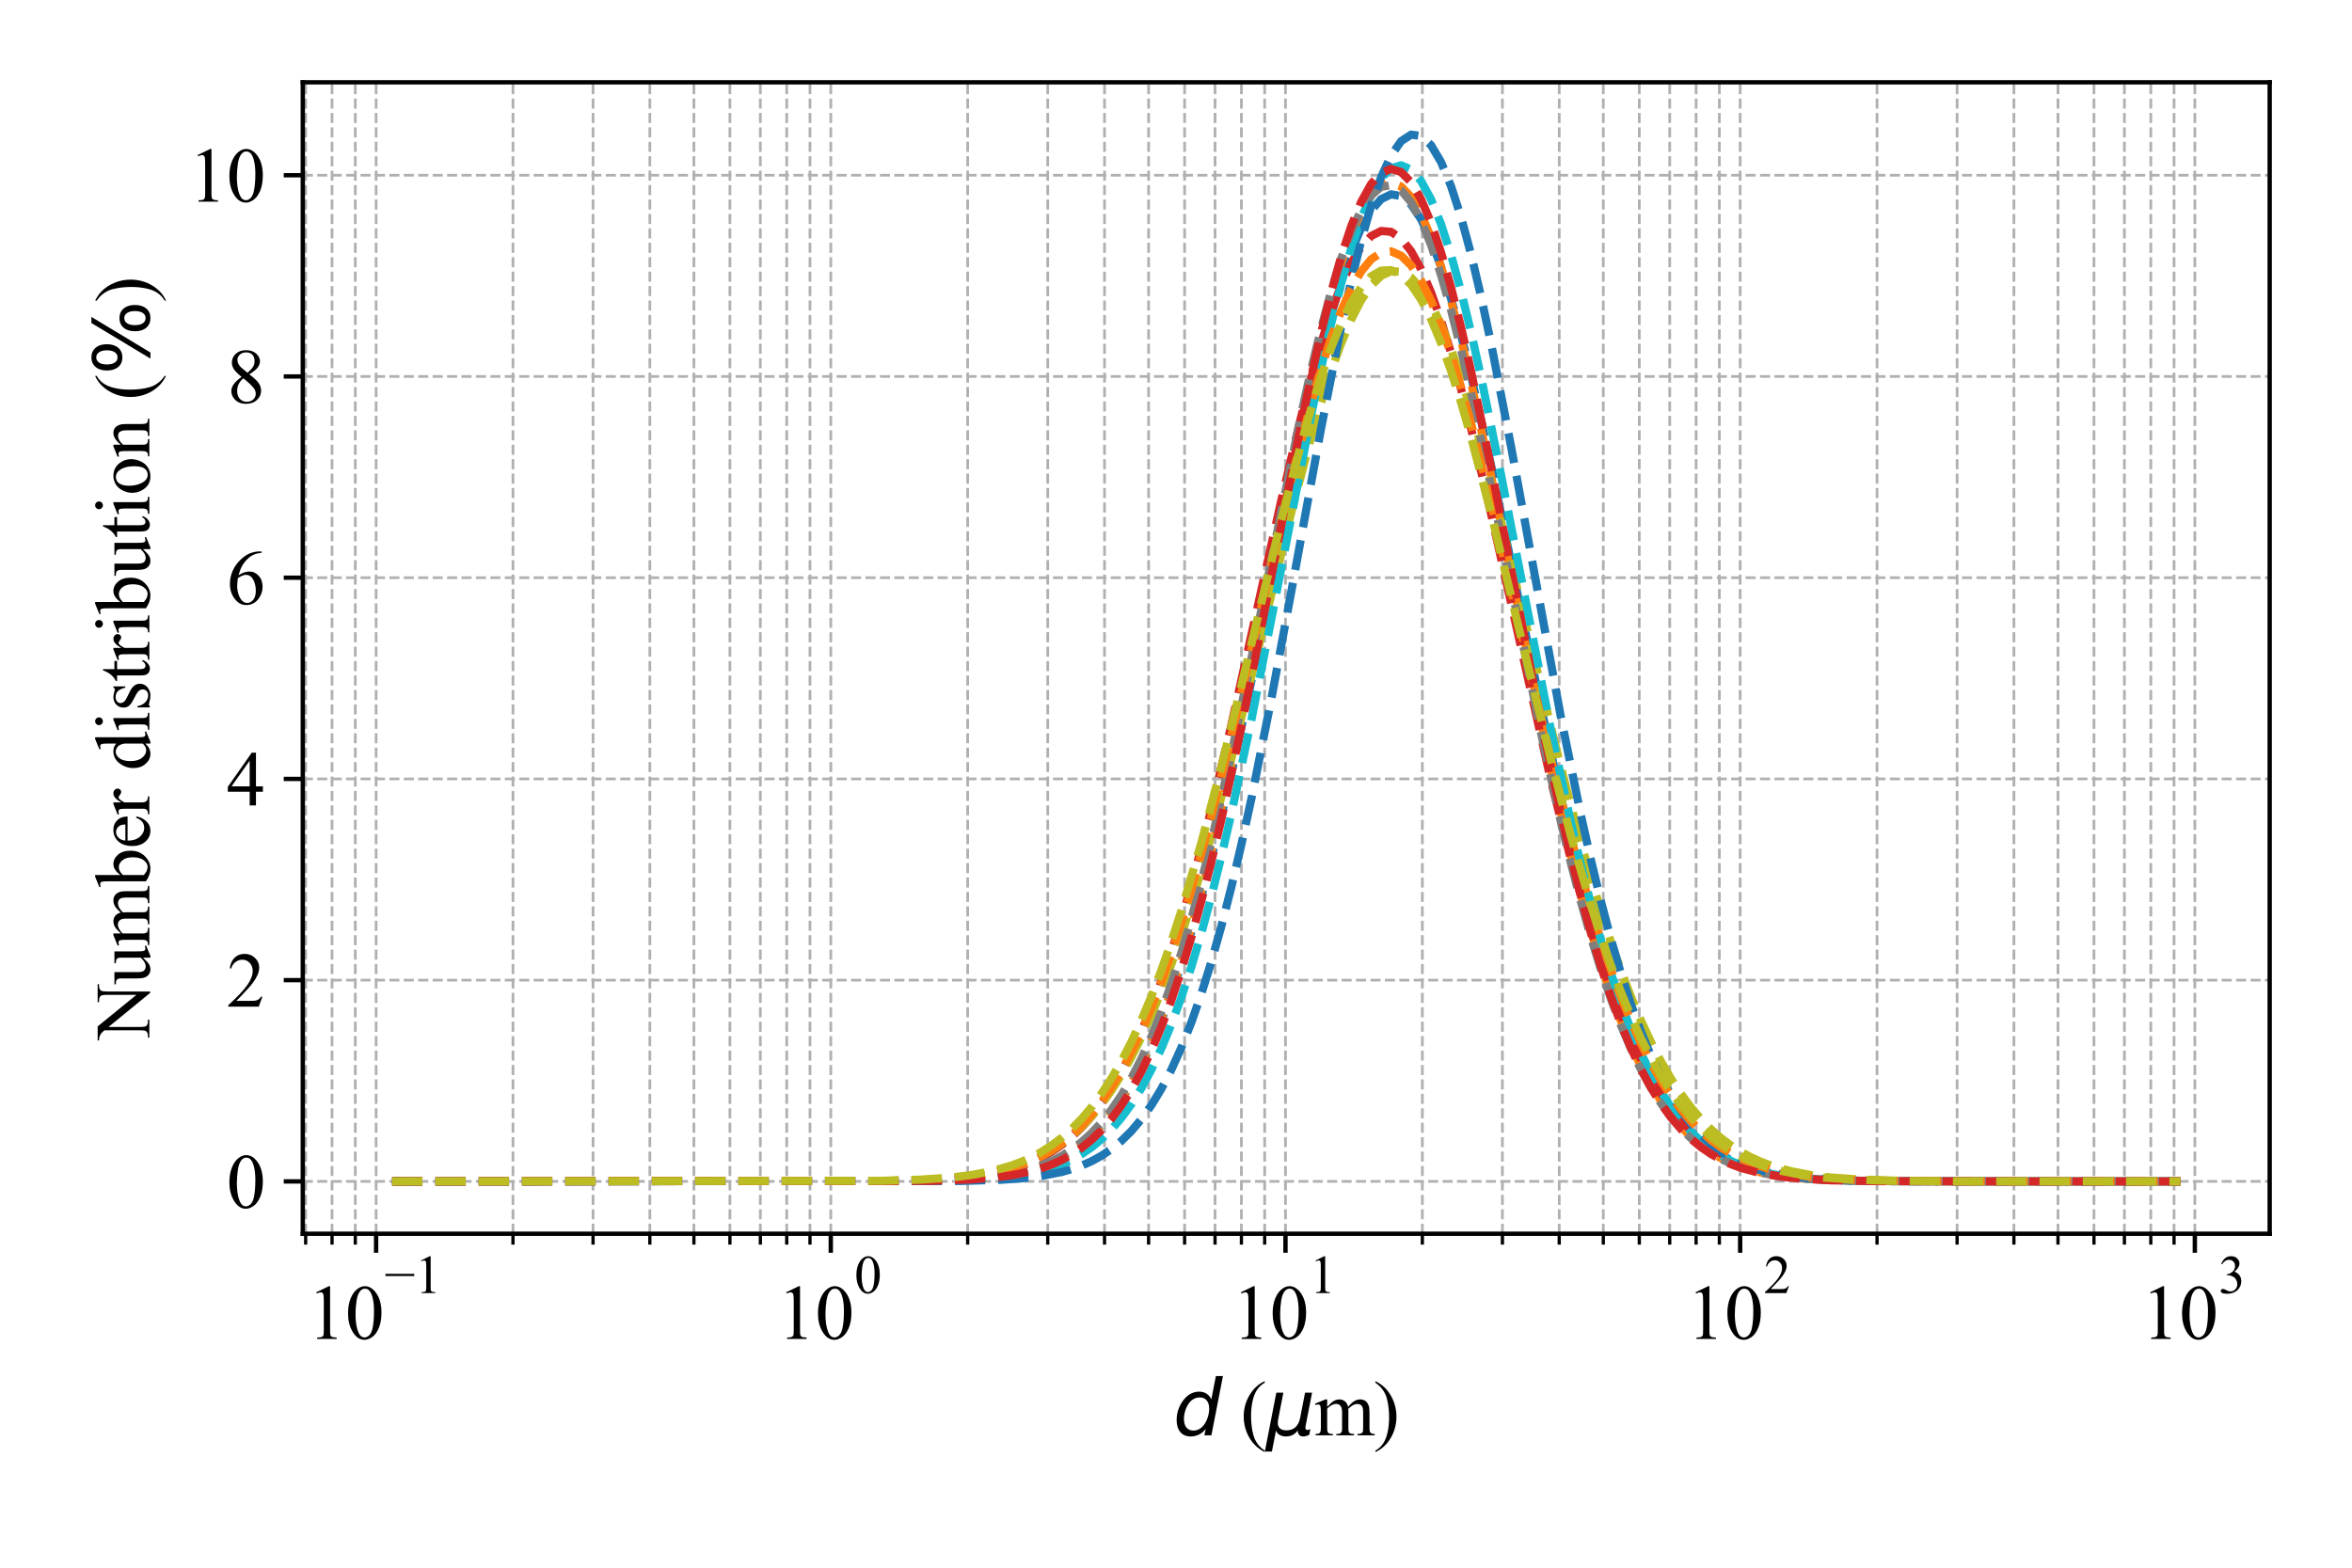 <?xml version="1.0" encoding="utf-8" standalone="no"?>
<!DOCTYPE svg PUBLIC "-//W3C//DTD SVG 1.1//EN"
  "http://www.w3.org/Graphics/SVG/1.1/DTD/svg11.dtd">
<svg xmlns:xlink="http://www.w3.org/1999/xlink" width="432pt" height="288pt" viewBox="0 0 432 288" xmlns="http://www.w3.org/2000/svg" version="1.1">
 <defs>
  <style type="text/css">*{stroke-linejoin: round; stroke-linecap: butt}</style>
 </defs>
 <g id="figure_1">
  <g id="patch_1">
   <path d="M 0 288 
L 432 288 
L 432 0 
L 0 0 
z
" style="fill: #ffffff"/>
  </g>
  <g id="axes_1">
   <g id="patch_2">
    <path d="M 55.617 226.649 
L 416.88 226.649 
L 416.88 15.12 
L 55.617 15.12 
z
" style="fill: #ffffff"/>
   </g>
   <g id="matplotlib.axis_1">
    <g id="xtick_1">
     <g id="line2d_1">
      <path d="M 69.08 226.649 
L 69.08 15.12 
" clip-path="url(#p14149d0cbb)" style="fill: none; stroke-dasharray: 1.85,0.8; stroke-dashoffset: 0; stroke: #b0b0b0; stroke-width: 0.5"/>
     </g>
     <g id="line2d_2">
      <defs>
       <path id="m5a7bc00025" d="M 0 0 
L 0 3.5 
" style="stroke: #000000; stroke-width: 0.8"/>
      </defs>
      <g>
       <use xlink:href="#m5a7bc00025" x="69.08" y="226.649" style="stroke: #000000; stroke-width: 0.8"/>
      </g>
     </g>
     <g id="text_1">
      <!-- $\mathdefault{10^{-1}}$ -->
      <g transform="translate(56.41 246.054) scale(0.14 -0.14)">
       <defs>
        <path id="TimesNewRomanPSMT-31" d="M 750 3822 
L 1781 4325 
L 1884 4325 
L 1884 747 
Q 1884 391 1914 303 
Q 1944 216 2037 169 
Q 2131 122 2419 116 
L 2419 0 
L 825 0 
L 825 116 
Q 1125 122 1212 167 
Q 1300 213 1334 289 
Q 1369 366 1369 747 
L 1369 3034 
Q 1369 3497 1338 3628 
Q 1316 3728 1258 3775 
Q 1200 3822 1119 3822 
Q 1003 3822 797 3725 
L 750 3822 
z
" transform="scale(0.016)"/>
        <path id="TimesNewRomanPSMT-30" d="M 231 2094 
Q 231 2819 450 3342 
Q 669 3866 1031 4122 
Q 1313 4325 1613 4325 
Q 2100 4325 2488 3828 
Q 2972 3213 2972 2159 
Q 2972 1422 2759 906 
Q 2547 391 2217 158 
Q 1888 -75 1581 -75 
Q 975 -75 572 641 
Q 231 1244 231 2094 
z
M 844 2016 
Q 844 1141 1059 588 
Q 1238 122 1591 122 
Q 1759 122 1940 273 
Q 2122 425 2216 781 
Q 2359 1319 2359 2297 
Q 2359 3022 2209 3506 
Q 2097 3866 1919 4016 
Q 1791 4119 1609 4119 
Q 1397 4119 1231 3928 
Q 1006 3669 925 3112 
Q 844 2556 844 2016 
z
" transform="scale(0.016)"/>
        <path id="TimesNewRomanPSMT-2212" d="M 3484 2000 
L 116 2000 
L 116 2256 
L 3484 2256 
L 3484 2000 
z
" transform="scale(0.016)"/>
       </defs>
       <use xlink:href="#TimesNewRomanPSMT-31" transform="translate(0 0.583)"/>
       <use xlink:href="#TimesNewRomanPSMT-30" transform="translate(50 0.583)"/>
       <use xlink:href="#TimesNewRomanPSMT-2212" transform="translate(101.503 60.695) scale(0.7)"/>
       <use xlink:href="#TimesNewRomanPSMT-31" transform="translate(140.98 60.695) scale(0.7)"/>
      </g>
     </g>
    </g>
    <g id="xtick_2">
     <g id="line2d_3">
      <path d="M 152.594 226.649 
L 152.594 15.12 
" clip-path="url(#p14149d0cbb)" style="fill: none; stroke-dasharray: 1.85,0.8; stroke-dashoffset: 0; stroke: #b0b0b0; stroke-width: 0.5"/>
     </g>
     <g id="line2d_4">
      <g>
       <use xlink:href="#m5a7bc00025" x="152.594" y="226.649" style="stroke: #000000; stroke-width: 0.8"/>
      </g>
     </g>
     <g id="text_2">
      <!-- $\mathdefault{10^{0}}$ -->
      <g transform="translate(142.724 246.054) scale(0.14 -0.14)">
       <use xlink:href="#TimesNewRomanPSMT-31" transform="translate(0 0.583)"/>
       <use xlink:href="#TimesNewRomanPSMT-30" transform="translate(50 0.583)"/>
       <use xlink:href="#TimesNewRomanPSMT-30" transform="translate(101.503 60.695) scale(0.7)"/>
      </g>
     </g>
    </g>
    <g id="xtick_3">
     <g id="line2d_5">
      <path d="M 236.108 226.649 
L 236.108 15.12 
" clip-path="url(#p14149d0cbb)" style="fill: none; stroke-dasharray: 1.85,0.8; stroke-dashoffset: 0; stroke: #b0b0b0; stroke-width: 0.5"/>
     </g>
     <g id="line2d_6">
      <g>
       <use xlink:href="#m5a7bc00025" x="236.108" y="226.649" style="stroke: #000000; stroke-width: 0.8"/>
      </g>
     </g>
     <g id="text_3">
      <!-- $\mathdefault{10^{1}}$ -->
      <g transform="translate(226.238 246.054) scale(0.14 -0.14)">
       <use xlink:href="#TimesNewRomanPSMT-31" transform="translate(0 0.583)"/>
       <use xlink:href="#TimesNewRomanPSMT-30" transform="translate(50 0.583)"/>
       <use xlink:href="#TimesNewRomanPSMT-31" transform="translate(101.503 60.695) scale(0.7)"/>
      </g>
     </g>
    </g>
    <g id="xtick_4">
     <g id="line2d_7">
      <path d="M 319.622 226.649 
L 319.622 15.12 
" clip-path="url(#p14149d0cbb)" style="fill: none; stroke-dasharray: 1.85,0.8; stroke-dashoffset: 0; stroke: #b0b0b0; stroke-width: 0.5"/>
     </g>
     <g id="line2d_8">
      <g>
       <use xlink:href="#m5a7bc00025" x="319.622" y="226.649" style="stroke: #000000; stroke-width: 0.8"/>
      </g>
     </g>
     <g id="text_4">
      <!-- $\mathdefault{10^{2}}$ -->
      <g transform="translate(309.752 246.054) scale(0.14 -0.14)">
       <defs>
        <path id="TimesNewRomanPSMT-32" d="M 2934 816 
L 2638 0 
L 138 0 
L 138 116 
Q 1241 1122 1691 1759 
Q 2141 2397 2141 2925 
Q 2141 3328 1894 3587 
Q 1647 3847 1303 3847 
Q 991 3847 742 3664 
Q 494 3481 375 3128 
L 259 3128 
Q 338 3706 661 4015 
Q 984 4325 1469 4325 
Q 1984 4325 2329 3994 
Q 2675 3663 2675 3213 
Q 2675 2891 2525 2569 
Q 2294 2063 1775 1497 
Q 997 647 803 472 
L 1909 472 
Q 2247 472 2383 497 
Q 2519 522 2628 598 
Q 2738 675 2819 816 
L 2934 816 
z
" transform="scale(0.016)"/>
       </defs>
       <use xlink:href="#TimesNewRomanPSMT-31" transform="translate(0 0.583)"/>
       <use xlink:href="#TimesNewRomanPSMT-30" transform="translate(50 0.583)"/>
       <use xlink:href="#TimesNewRomanPSMT-32" transform="translate(101.503 60.695) scale(0.7)"/>
      </g>
     </g>
    </g>
    <g id="xtick_5">
     <g id="line2d_9">
      <path d="M 403.136 226.649 
L 403.136 15.12 
" clip-path="url(#p14149d0cbb)" style="fill: none; stroke-dasharray: 1.85,0.8; stroke-dashoffset: 0; stroke: #b0b0b0; stroke-width: 0.5"/>
     </g>
     <g id="line2d_10">
      <g>
       <use xlink:href="#m5a7bc00025" x="403.136" y="226.649" style="stroke: #000000; stroke-width: 0.8"/>
      </g>
     </g>
     <g id="text_5">
      <!-- $\mathdefault{10^{3}}$ -->
      <g transform="translate(393.266 246.054) scale(0.14 -0.14)">
       <defs>
        <path id="TimesNewRomanPSMT-33" d="M 325 3431 
Q 506 3859 782 4092 
Q 1059 4325 1472 4325 
Q 1981 4325 2253 3994 
Q 2459 3747 2459 3466 
Q 2459 3003 1878 2509 
Q 2269 2356 2469 2072 
Q 2669 1788 2669 1403 
Q 2669 853 2319 450 
Q 1863 -75 997 -75 
Q 569 -75 414 31 
Q 259 138 259 259 
Q 259 350 332 419 
Q 406 488 509 488 
Q 588 488 669 463 
Q 722 447 909 348 
Q 1097 250 1169 231 
Q 1284 197 1416 197 
Q 1734 197 1970 444 
Q 2206 691 2206 1028 
Q 2206 1275 2097 1509 
Q 2016 1684 1919 1775 
Q 1784 1900 1550 2001 
Q 1316 2103 1072 2103 
L 972 2103 
L 972 2197 
Q 1219 2228 1467 2375 
Q 1716 2522 1828 2728 
Q 1941 2934 1941 3181 
Q 1941 3503 1739 3701 
Q 1538 3900 1238 3900 
Q 753 3900 428 3381 
L 325 3431 
z
" transform="scale(0.016)"/>
       </defs>
       <use xlink:href="#TimesNewRomanPSMT-31" transform="translate(0 0.583)"/>
       <use xlink:href="#TimesNewRomanPSMT-30" transform="translate(50 0.583)"/>
       <use xlink:href="#TimesNewRomanPSMT-33" transform="translate(101.503 60.695) scale(0.7)"/>
      </g>
     </g>
    </g>
    <g id="xtick_6">
     <g id="line2d_11">
      <path d="M 56.143 226.649 
L 56.143 15.12 
" clip-path="url(#p14149d0cbb)" style="fill: none; stroke-dasharray: 1.85,0.8; stroke-dashoffset: 0; stroke: #b0b0b0; stroke-width: 0.5"/>
     </g>
     <g id="line2d_12">
      <defs>
       <path id="m1bcf24103a" d="M 0 0 
L 0 2 
" style="stroke: #000000; stroke-width: 0.6"/>
      </defs>
      <g>
       <use xlink:href="#m1bcf24103a" x="56.143" y="226.649" style="stroke: #000000; stroke-width: 0.6"/>
      </g>
     </g>
    </g>
    <g id="xtick_7">
     <g id="line2d_13">
      <path d="M 60.986 226.649 
L 60.986 15.12 
" clip-path="url(#p14149d0cbb)" style="fill: none; stroke-dasharray: 1.85,0.8; stroke-dashoffset: 0; stroke: #b0b0b0; stroke-width: 0.5"/>
     </g>
     <g id="line2d_14">
      <g>
       <use xlink:href="#m1bcf24103a" x="60.986" y="226.649" style="stroke: #000000; stroke-width: 0.6"/>
      </g>
     </g>
    </g>
    <g id="xtick_8">
     <g id="line2d_15">
      <path d="M 65.258 226.649 
L 65.258 15.12 
" clip-path="url(#p14149d0cbb)" style="fill: none; stroke-dasharray: 1.85,0.8; stroke-dashoffset: 0; stroke: #b0b0b0; stroke-width: 0.5"/>
     </g>
     <g id="line2d_16">
      <g>
       <use xlink:href="#m1bcf24103a" x="65.258" y="226.649" style="stroke: #000000; stroke-width: 0.6"/>
      </g>
     </g>
    </g>
    <g id="xtick_9">
     <g id="line2d_17">
      <path d="M 94.22 226.649 
L 94.22 15.12 
" clip-path="url(#p14149d0cbb)" style="fill: none; stroke-dasharray: 1.85,0.8; stroke-dashoffset: 0; stroke: #b0b0b0; stroke-width: 0.5"/>
     </g>
     <g id="line2d_18">
      <g>
       <use xlink:href="#m1bcf24103a" x="94.22" y="226.649" style="stroke: #000000; stroke-width: 0.6"/>
      </g>
     </g>
    </g>
    <g id="xtick_10">
     <g id="line2d_19">
      <path d="M 108.926 226.649 
L 108.926 15.12 
" clip-path="url(#p14149d0cbb)" style="fill: none; stroke-dasharray: 1.85,0.8; stroke-dashoffset: 0; stroke: #b0b0b0; stroke-width: 0.5"/>
     </g>
     <g id="line2d_20">
      <g>
       <use xlink:href="#m1bcf24103a" x="108.926" y="226.649" style="stroke: #000000; stroke-width: 0.6"/>
      </g>
     </g>
    </g>
    <g id="xtick_11">
     <g id="line2d_21">
      <path d="M 119.36 226.649 
L 119.36 15.12 
" clip-path="url(#p14149d0cbb)" style="fill: none; stroke-dasharray: 1.85,0.8; stroke-dashoffset: 0; stroke: #b0b0b0; stroke-width: 0.5"/>
     </g>
     <g id="line2d_22">
      <g>
       <use xlink:href="#m1bcf24103a" x="119.36" y="226.649" style="stroke: #000000; stroke-width: 0.6"/>
      </g>
     </g>
    </g>
    <g id="xtick_12">
     <g id="line2d_23">
      <path d="M 127.453 226.649 
L 127.453 15.12 
" clip-path="url(#p14149d0cbb)" style="fill: none; stroke-dasharray: 1.85,0.8; stroke-dashoffset: 0; stroke: #b0b0b0; stroke-width: 0.5"/>
     </g>
     <g id="line2d_24">
      <g>
       <use xlink:href="#m1bcf24103a" x="127.453" y="226.649" style="stroke: #000000; stroke-width: 0.6"/>
      </g>
     </g>
    </g>
    <g id="xtick_13">
     <g id="line2d_25">
      <path d="M 134.066 226.649 
L 134.066 15.12 
" clip-path="url(#p14149d0cbb)" style="fill: none; stroke-dasharray: 1.85,0.8; stroke-dashoffset: 0; stroke: #b0b0b0; stroke-width: 0.5"/>
     </g>
     <g id="line2d_26">
      <g>
       <use xlink:href="#m1bcf24103a" x="134.066" y="226.649" style="stroke: #000000; stroke-width: 0.6"/>
      </g>
     </g>
    </g>
    <g id="xtick_14">
     <g id="line2d_27">
      <path d="M 139.657 226.649 
L 139.657 15.12 
" clip-path="url(#p14149d0cbb)" style="fill: none; stroke-dasharray: 1.85,0.8; stroke-dashoffset: 0; stroke: #b0b0b0; stroke-width: 0.5"/>
     </g>
     <g id="line2d_28">
      <g>
       <use xlink:href="#m1bcf24103a" x="139.657" y="226.649" style="stroke: #000000; stroke-width: 0.6"/>
      </g>
     </g>
    </g>
    <g id="xtick_15">
     <g id="line2d_29">
      <path d="M 144.5 226.649 
L 144.5 15.12 
" clip-path="url(#p14149d0cbb)" style="fill: none; stroke-dasharray: 1.85,0.8; stroke-dashoffset: 0; stroke: #b0b0b0; stroke-width: 0.5"/>
     </g>
     <g id="line2d_30">
      <g>
       <use xlink:href="#m1bcf24103a" x="144.5" y="226.649" style="stroke: #000000; stroke-width: 0.6"/>
      </g>
     </g>
    </g>
    <g id="xtick_16">
     <g id="line2d_31">
      <path d="M 148.772 226.649 
L 148.772 15.12 
" clip-path="url(#p14149d0cbb)" style="fill: none; stroke-dasharray: 1.85,0.8; stroke-dashoffset: 0; stroke: #b0b0b0; stroke-width: 0.5"/>
     </g>
     <g id="line2d_32">
      <g>
       <use xlink:href="#m1bcf24103a" x="148.772" y="226.649" style="stroke: #000000; stroke-width: 0.6"/>
      </g>
     </g>
    </g>
    <g id="xtick_17">
     <g id="line2d_33">
      <path d="M 177.734 226.649 
L 177.734 15.12 
" clip-path="url(#p14149d0cbb)" style="fill: none; stroke-dasharray: 1.85,0.8; stroke-dashoffset: 0; stroke: #b0b0b0; stroke-width: 0.5"/>
     </g>
     <g id="line2d_34">
      <g>
       <use xlink:href="#m1bcf24103a" x="177.734" y="226.649" style="stroke: #000000; stroke-width: 0.6"/>
      </g>
     </g>
    </g>
    <g id="xtick_18">
     <g id="line2d_35">
      <path d="M 192.44 226.649 
L 192.44 15.12 
" clip-path="url(#p14149d0cbb)" style="fill: none; stroke-dasharray: 1.85,0.8; stroke-dashoffset: 0; stroke: #b0b0b0; stroke-width: 0.5"/>
     </g>
     <g id="line2d_36">
      <g>
       <use xlink:href="#m1bcf24103a" x="192.44" y="226.649" style="stroke: #000000; stroke-width: 0.6"/>
      </g>
     </g>
    </g>
    <g id="xtick_19">
     <g id="line2d_37">
      <path d="M 202.874 226.649 
L 202.874 15.12 
" clip-path="url(#p14149d0cbb)" style="fill: none; stroke-dasharray: 1.85,0.8; stroke-dashoffset: 0; stroke: #b0b0b0; stroke-width: 0.5"/>
     </g>
     <g id="line2d_38">
      <g>
       <use xlink:href="#m1bcf24103a" x="202.874" y="226.649" style="stroke: #000000; stroke-width: 0.6"/>
      </g>
     </g>
    </g>
    <g id="xtick_20">
     <g id="line2d_39">
      <path d="M 210.968 226.649 
L 210.968 15.12 
" clip-path="url(#p14149d0cbb)" style="fill: none; stroke-dasharray: 1.85,0.8; stroke-dashoffset: 0; stroke: #b0b0b0; stroke-width: 0.5"/>
     </g>
     <g id="line2d_40">
      <g>
       <use xlink:href="#m1bcf24103a" x="210.968" y="226.649" style="stroke: #000000; stroke-width: 0.6"/>
      </g>
     </g>
    </g>
    <g id="xtick_21">
     <g id="line2d_41">
      <path d="M 217.58 226.649 
L 217.58 15.12 
" clip-path="url(#p14149d0cbb)" style="fill: none; stroke-dasharray: 1.85,0.8; stroke-dashoffset: 0; stroke: #b0b0b0; stroke-width: 0.5"/>
     </g>
     <g id="line2d_42">
      <g>
       <use xlink:href="#m1bcf24103a" x="217.58" y="226.649" style="stroke: #000000; stroke-width: 0.6"/>
      </g>
     </g>
    </g>
    <g id="xtick_22">
     <g id="line2d_43">
      <path d="M 223.171 226.649 
L 223.171 15.12 
" clip-path="url(#p14149d0cbb)" style="fill: none; stroke-dasharray: 1.85,0.8; stroke-dashoffset: 0; stroke: #b0b0b0; stroke-width: 0.5"/>
     </g>
     <g id="line2d_44">
      <g>
       <use xlink:href="#m1bcf24103a" x="223.171" y="226.649" style="stroke: #000000; stroke-width: 0.6"/>
      </g>
     </g>
    </g>
    <g id="xtick_23">
     <g id="line2d_45">
      <path d="M 228.014 226.649 
L 228.014 15.12 
" clip-path="url(#p14149d0cbb)" style="fill: none; stroke-dasharray: 1.85,0.8; stroke-dashoffset: 0; stroke: #b0b0b0; stroke-width: 0.5"/>
     </g>
     <g id="line2d_46">
      <g>
       <use xlink:href="#m1bcf24103a" x="228.014" y="226.649" style="stroke: #000000; stroke-width: 0.6"/>
      </g>
     </g>
    </g>
    <g id="xtick_24">
     <g id="line2d_47">
      <path d="M 232.286 226.649 
L 232.286 15.12 
" clip-path="url(#p14149d0cbb)" style="fill: none; stroke-dasharray: 1.85,0.8; stroke-dashoffset: 0; stroke: #b0b0b0; stroke-width: 0.5"/>
     </g>
     <g id="line2d_48">
      <g>
       <use xlink:href="#m1bcf24103a" x="232.286" y="226.649" style="stroke: #000000; stroke-width: 0.6"/>
      </g>
     </g>
    </g>
    <g id="xtick_25">
     <g id="line2d_49">
      <path d="M 261.248 226.649 
L 261.248 15.12 
" clip-path="url(#p14149d0cbb)" style="fill: none; stroke-dasharray: 1.85,0.8; stroke-dashoffset: 0; stroke: #b0b0b0; stroke-width: 0.5"/>
     </g>
     <g id="line2d_50">
      <g>
       <use xlink:href="#m1bcf24103a" x="261.248" y="226.649" style="stroke: #000000; stroke-width: 0.6"/>
      </g>
     </g>
    </g>
    <g id="xtick_26">
     <g id="line2d_51">
      <path d="M 275.954 226.649 
L 275.954 15.12 
" clip-path="url(#p14149d0cbb)" style="fill: none; stroke-dasharray: 1.85,0.8; stroke-dashoffset: 0; stroke: #b0b0b0; stroke-width: 0.5"/>
     </g>
     <g id="line2d_52">
      <g>
       <use xlink:href="#m1bcf24103a" x="275.954" y="226.649" style="stroke: #000000; stroke-width: 0.6"/>
      </g>
     </g>
    </g>
    <g id="xtick_27">
     <g id="line2d_53">
      <path d="M 286.388 226.649 
L 286.388 15.12 
" clip-path="url(#p14149d0cbb)" style="fill: none; stroke-dasharray: 1.85,0.8; stroke-dashoffset: 0; stroke: #b0b0b0; stroke-width: 0.5"/>
     </g>
     <g id="line2d_54">
      <g>
       <use xlink:href="#m1bcf24103a" x="286.388" y="226.649" style="stroke: #000000; stroke-width: 0.6"/>
      </g>
     </g>
    </g>
    <g id="xtick_28">
     <g id="line2d_55">
      <path d="M 294.482 226.649 
L 294.482 15.12 
" clip-path="url(#p14149d0cbb)" style="fill: none; stroke-dasharray: 1.85,0.8; stroke-dashoffset: 0; stroke: #b0b0b0; stroke-width: 0.5"/>
     </g>
     <g id="line2d_56">
      <g>
       <use xlink:href="#m1bcf24103a" x="294.482" y="226.649" style="stroke: #000000; stroke-width: 0.6"/>
      </g>
     </g>
    </g>
    <g id="xtick_29">
     <g id="line2d_57">
      <path d="M 301.094 226.649 
L 301.094 15.12 
" clip-path="url(#p14149d0cbb)" style="fill: none; stroke-dasharray: 1.85,0.8; stroke-dashoffset: 0; stroke: #b0b0b0; stroke-width: 0.5"/>
     </g>
     <g id="line2d_58">
      <g>
       <use xlink:href="#m1bcf24103a" x="301.094" y="226.649" style="stroke: #000000; stroke-width: 0.6"/>
      </g>
     </g>
    </g>
    <g id="xtick_30">
     <g id="line2d_59">
      <path d="M 306.685 226.649 
L 306.685 15.12 
" clip-path="url(#p14149d0cbb)" style="fill: none; stroke-dasharray: 1.85,0.8; stroke-dashoffset: 0; stroke: #b0b0b0; stroke-width: 0.5"/>
     </g>
     <g id="line2d_60">
      <g>
       <use xlink:href="#m1bcf24103a" x="306.685" y="226.649" style="stroke: #000000; stroke-width: 0.6"/>
      </g>
     </g>
    </g>
    <g id="xtick_31">
     <g id="line2d_61">
      <path d="M 311.529 226.649 
L 311.529 15.12 
" clip-path="url(#p14149d0cbb)" style="fill: none; stroke-dasharray: 1.85,0.8; stroke-dashoffset: 0; stroke: #b0b0b0; stroke-width: 0.5"/>
     </g>
     <g id="line2d_62">
      <g>
       <use xlink:href="#m1bcf24103a" x="311.529" y="226.649" style="stroke: #000000; stroke-width: 0.6"/>
      </g>
     </g>
    </g>
    <g id="xtick_32">
     <g id="line2d_63">
      <path d="M 315.8 226.649 
L 315.8 15.12 
" clip-path="url(#p14149d0cbb)" style="fill: none; stroke-dasharray: 1.85,0.8; stroke-dashoffset: 0; stroke: #b0b0b0; stroke-width: 0.5"/>
     </g>
     <g id="line2d_64">
      <g>
       <use xlink:href="#m1bcf24103a" x="315.8" y="226.649" style="stroke: #000000; stroke-width: 0.6"/>
      </g>
     </g>
    </g>
    <g id="xtick_33">
     <g id="line2d_65">
      <path d="M 344.762 226.649 
L 344.762 15.12 
" clip-path="url(#p14149d0cbb)" style="fill: none; stroke-dasharray: 1.85,0.8; stroke-dashoffset: 0; stroke: #b0b0b0; stroke-width: 0.5"/>
     </g>
     <g id="line2d_66">
      <g>
       <use xlink:href="#m1bcf24103a" x="344.762" y="226.649" style="stroke: #000000; stroke-width: 0.6"/>
      </g>
     </g>
    </g>
    <g id="xtick_34">
     <g id="line2d_67">
      <path d="M 359.468 226.649 
L 359.468 15.12 
" clip-path="url(#p14149d0cbb)" style="fill: none; stroke-dasharray: 1.85,0.8; stroke-dashoffset: 0; stroke: #b0b0b0; stroke-width: 0.5"/>
     </g>
     <g id="line2d_68">
      <g>
       <use xlink:href="#m1bcf24103a" x="359.468" y="226.649" style="stroke: #000000; stroke-width: 0.6"/>
      </g>
     </g>
    </g>
    <g id="xtick_35">
     <g id="line2d_69">
      <path d="M 369.902 226.649 
L 369.902 15.12 
" clip-path="url(#p14149d0cbb)" style="fill: none; stroke-dasharray: 1.85,0.8; stroke-dashoffset: 0; stroke: #b0b0b0; stroke-width: 0.5"/>
     </g>
     <g id="line2d_70">
      <g>
       <use xlink:href="#m1bcf24103a" x="369.902" y="226.649" style="stroke: #000000; stroke-width: 0.6"/>
      </g>
     </g>
    </g>
    <g id="xtick_36">
     <g id="line2d_71">
      <path d="M 377.996 226.649 
L 377.996 15.12 
" clip-path="url(#p14149d0cbb)" style="fill: none; stroke-dasharray: 1.85,0.8; stroke-dashoffset: 0; stroke: #b0b0b0; stroke-width: 0.5"/>
     </g>
     <g id="line2d_72">
      <g>
       <use xlink:href="#m1bcf24103a" x="377.996" y="226.649" style="stroke: #000000; stroke-width: 0.6"/>
      </g>
     </g>
    </g>
    <g id="xtick_37">
     <g id="line2d_73">
      <path d="M 384.608 226.649 
L 384.608 15.12 
" clip-path="url(#p14149d0cbb)" style="fill: none; stroke-dasharray: 1.85,0.8; stroke-dashoffset: 0; stroke: #b0b0b0; stroke-width: 0.5"/>
     </g>
     <g id="line2d_74">
      <g>
       <use xlink:href="#m1bcf24103a" x="384.608" y="226.649" style="stroke: #000000; stroke-width: 0.6"/>
      </g>
     </g>
    </g>
    <g id="xtick_38">
     <g id="line2d_75">
      <path d="M 390.199 226.649 
L 390.199 15.12 
" clip-path="url(#p14149d0cbb)" style="fill: none; stroke-dasharray: 1.85,0.8; stroke-dashoffset: 0; stroke: #b0b0b0; stroke-width: 0.5"/>
     </g>
     <g id="line2d_76">
      <g>
       <use xlink:href="#m1bcf24103a" x="390.199" y="226.649" style="stroke: #000000; stroke-width: 0.6"/>
      </g>
     </g>
    </g>
    <g id="xtick_39">
     <g id="line2d_77">
      <path d="M 395.043 226.649 
L 395.043 15.12 
" clip-path="url(#p14149d0cbb)" style="fill: none; stroke-dasharray: 1.85,0.8; stroke-dashoffset: 0; stroke: #b0b0b0; stroke-width: 0.5"/>
     </g>
     <g id="line2d_78">
      <g>
       <use xlink:href="#m1bcf24103a" x="395.043" y="226.649" style="stroke: #000000; stroke-width: 0.6"/>
      </g>
     </g>
    </g>
    <g id="xtick_40">
     <g id="line2d_79">
      <path d="M 399.315 226.649 
L 399.315 15.12 
" clip-path="url(#p14149d0cbb)" style="fill: none; stroke-dasharray: 1.85,0.8; stroke-dashoffset: 0; stroke: #b0b0b0; stroke-width: 0.5"/>
     </g>
     <g id="line2d_80">
      <g>
       <use xlink:href="#m1bcf24103a" x="399.315" y="226.649" style="stroke: #000000; stroke-width: 0.6"/>
      </g>
     </g>
    </g>
    <g id="text_6">
     <!-- $d$ ($\mu$m) -->
     <g transform="translate(215.459 263.689) scale(0.14 -0.14)">
      <defs>
       <path id="DejaVuSans-Oblique-64" d="M 2675 525 
Q 2444 222 2128 65 
Q 1813 -91 1428 -91 
Q 903 -91 598 267 
Q 294 625 294 1247 
Q 294 1766 478 2236 
Q 663 2706 1013 3078 
Q 1244 3325 1534 3454 
Q 1825 3584 2144 3584 
Q 2481 3584 2739 3421 
Q 2997 3259 3138 2956 
L 3513 4863 
L 4091 4863 
L 3144 0 
L 2566 0 
L 2675 525 
z
M 891 1350 
Q 891 897 1095 644 
Q 1300 391 1663 391 
Q 1931 391 2161 520 
Q 2391 650 2566 903 
Q 2750 1166 2856 1509 
Q 2963 1853 2963 2188 
Q 2963 2622 2758 2865 
Q 2553 3109 2194 3109 
Q 1922 3109 1687 2981 
Q 1453 2853 1288 2613 
Q 1106 2353 998 2009 
Q 891 1666 891 1350 
z
" transform="scale(0.016)"/>
       <path id="TimesNewRomanPSMT-20" transform="scale(0.016)"/>
       <path id="TimesNewRomanPSMT-28" d="M 1988 -1253 
L 1988 -1369 
Q 1516 -1131 1200 -813 
Q 750 -359 506 256 
Q 263 872 263 1534 
Q 263 2503 741 3301 
Q 1219 4100 1988 4444 
L 1988 4313 
Q 1603 4100 1356 3731 
Q 1109 3363 987 2797 
Q 866 2231 866 1616 
Q 866 947 969 400 
Q 1050 -31 1165 -292 
Q 1281 -553 1476 -793 
Q 1672 -1034 1988 -1253 
z
" transform="scale(0.016)"/>
       <path id="DejaVuSans-Oblique-3bc" d="M -84 -1331 
L 856 3500 
L 1434 3500 
L 1009 1322 
Q 997 1256 987 1175 
Q 978 1094 978 1013 
Q 978 722 1161 565 
Q 1344 409 1684 409 
Q 2147 409 2431 671 
Q 2716 934 2816 1459 
L 3213 3500 
L 3788 3500 
L 3266 809 
Q 3253 750 3248 706 
Q 3244 663 3244 628 
Q 3244 531 3283 486 
Q 3322 441 3406 441 
Q 3438 441 3492 456 
Q 3547 472 3647 513 
L 3559 50 
Q 3422 -19 3297 -55 
Q 3172 -91 3053 -91 
Q 2847 -91 2730 40 
Q 2613 172 2613 403 
Q 2438 153 2195 31 
Q 1953 -91 1625 -91 
Q 1334 -91 1117 43 
Q 900 178 831 397 
L 494 -1331 
L -84 -1331 
z
" transform="scale(0.016)"/>
       <path id="TimesNewRomanPSMT-6d" d="M 1050 2338 
Q 1363 2650 1419 2697 
Q 1559 2816 1721 2881 
Q 1884 2947 2044 2947 
Q 2313 2947 2506 2790 
Q 2700 2634 2766 2338 
Q 3088 2713 3309 2830 
Q 3531 2947 3766 2947 
Q 3994 2947 4170 2830 
Q 4347 2713 4450 2447 
Q 4519 2266 4519 1878 
L 4519 647 
Q 4519 378 4559 278 
Q 4591 209 4675 161 
Q 4759 113 4950 113 
L 4950 0 
L 3538 0 
L 3538 113 
L 3597 113 
Q 3781 113 3884 184 
Q 3956 234 3988 344 
Q 4000 397 4000 647 
L 4000 1878 
Q 4000 2228 3916 2372 
Q 3794 2572 3525 2572 
Q 3359 2572 3192 2489 
Q 3025 2406 2788 2181 
L 2781 2147 
L 2788 2013 
L 2788 647 
Q 2788 353 2820 281 
Q 2853 209 2943 161 
Q 3034 113 3253 113 
L 3253 0 
L 1806 0 
L 1806 113 
Q 2044 113 2133 169 
Q 2222 225 2256 338 
Q 2272 391 2272 647 
L 2272 1878 
Q 2272 2228 2169 2381 
Q 2031 2581 1784 2581 
Q 1616 2581 1450 2491 
Q 1191 2353 1050 2181 
L 1050 647 
Q 1050 366 1089 281 
Q 1128 197 1204 155 
Q 1281 113 1516 113 
L 1516 0 
L 100 0 
L 100 113 
Q 297 113 375 155 
Q 453 197 493 289 
Q 534 381 534 647 
L 534 1741 
Q 534 2213 506 2350 
Q 484 2453 437 2492 
Q 391 2531 309 2531 
Q 222 2531 100 2484 
L 53 2597 
L 916 2947 
L 1050 2947 
L 1050 2338 
z
" transform="scale(0.016)"/>
       <path id="TimesNewRomanPSMT-29" d="M 144 4313 
L 144 4444 
Q 619 4209 934 3891 
Q 1381 3434 1625 2820 
Q 1869 2206 1869 1541 
Q 1869 572 1392 -226 
Q 916 -1025 144 -1369 
L 144 -1253 
Q 528 -1038 776 -670 
Q 1025 -303 1145 264 
Q 1266 831 1266 1447 
Q 1266 2113 1163 2663 
Q 1084 3094 967 3353 
Q 850 3613 656 3853 
Q 463 4094 144 4313 
z
" transform="scale(0.016)"/>
      </defs>
      <use xlink:href="#DejaVuSans-Oblique-64" transform="translate(0 0.016)"/>
      <use xlink:href="#TimesNewRomanPSMT-20" transform="translate(63.477 0.016)"/>
      <use xlink:href="#TimesNewRomanPSMT-28" transform="translate(88.477 0.016)"/>
      <use xlink:href="#DejaVuSans-Oblique-3bc" transform="translate(121.777 0.016)"/>
      <use xlink:href="#TimesNewRomanPSMT-6d" transform="translate(185.4 0.016)"/>
      <use xlink:href="#TimesNewRomanPSMT-29" transform="translate(263.184 0.016)"/>
     </g>
    </g>
   </g>
   <g id="matplotlib.axis_2">
    <g id="ytick_1">
     <g id="line2d_81">
      <path d="M 55.617 217.034 
L 416.88 217.034 
" clip-path="url(#p14149d0cbb)" style="fill: none; stroke-dasharray: 1.85,0.8; stroke-dashoffset: 0; stroke: #b0b0b0; stroke-width: 0.5"/>
     </g>
     <g id="line2d_82">
      <defs>
       <path id="m0495d2ff8d" d="M 0 0 
L -3.5 0 
" style="stroke: #000000; stroke-width: 0.8"/>
      </defs>
      <g>
       <use xlink:href="#m0495d2ff8d" x="55.617" y="217.034" style="stroke: #000000; stroke-width: 0.8"/>
      </g>
     </g>
     <g id="text_7">
      <!-- 0 -->
      <g transform="translate(41.617 221.894) scale(0.14 -0.14)">
       <use xlink:href="#TimesNewRomanPSMT-30"/>
      </g>
     </g>
    </g>
    <g id="ytick_2">
     <g id="line2d_83">
      <path d="M 55.617 180.065 
L 416.88 180.065 
" clip-path="url(#p14149d0cbb)" style="fill: none; stroke-dasharray: 1.85,0.8; stroke-dashoffset: 0; stroke: #b0b0b0; stroke-width: 0.5"/>
     </g>
     <g id="line2d_84">
      <g>
       <use xlink:href="#m0495d2ff8d" x="55.617" y="180.065" style="stroke: #000000; stroke-width: 0.8"/>
      </g>
     </g>
     <g id="text_8">
      <!-- 2 -->
      <g transform="translate(41.617 184.926) scale(0.14 -0.14)">
       <use xlink:href="#TimesNewRomanPSMT-32"/>
      </g>
     </g>
    </g>
    <g id="ytick_3">
     <g id="line2d_85">
      <path d="M 55.617 143.097 
L 416.88 143.097 
" clip-path="url(#p14149d0cbb)" style="fill: none; stroke-dasharray: 1.85,0.8; stroke-dashoffset: 0; stroke: #b0b0b0; stroke-width: 0.5"/>
     </g>
     <g id="line2d_86">
      <g>
       <use xlink:href="#m0495d2ff8d" x="55.617" y="143.097" style="stroke: #000000; stroke-width: 0.8"/>
      </g>
     </g>
     <g id="text_9">
      <!-- 4 -->
      <g transform="translate(41.617 147.957) scale(0.14 -0.14)">
       <defs>
        <path id="TimesNewRomanPSMT-34" d="M 2978 1563 
L 2978 1119 
L 2409 1119 
L 2409 0 
L 1894 0 
L 1894 1119 
L 100 1119 
L 100 1519 
L 2066 4325 
L 2409 4325 
L 2409 1563 
L 2978 1563 
z
M 1894 1563 
L 1894 3666 
L 406 1563 
L 1894 1563 
z
" transform="scale(0.016)"/>
       </defs>
       <use xlink:href="#TimesNewRomanPSMT-34"/>
      </g>
     </g>
    </g>
    <g id="ytick_4">
     <g id="line2d_87">
      <path d="M 55.617 106.128 
L 416.88 106.128 
" clip-path="url(#p14149d0cbb)" style="fill: none; stroke-dasharray: 1.85,0.8; stroke-dashoffset: 0; stroke: #b0b0b0; stroke-width: 0.5"/>
     </g>
     <g id="line2d_88">
      <g>
       <use xlink:href="#m0495d2ff8d" x="55.617" y="106.128" style="stroke: #000000; stroke-width: 0.8"/>
      </g>
     </g>
     <g id="text_10">
      <!-- 6 -->
      <g transform="translate(41.617 110.989) scale(0.14 -0.14)">
       <defs>
        <path id="TimesNewRomanPSMT-36" d="M 2869 4325 
L 2869 4209 
Q 2456 4169 2195 4045 
Q 1934 3922 1679 3669 
Q 1425 3416 1258 3105 
Q 1091 2794 978 2366 
Q 1428 2675 1881 2675 
Q 2316 2675 2634 2325 
Q 2953 1975 2953 1425 
Q 2953 894 2631 456 
Q 2244 -75 1606 -75 
Q 1172 -75 869 213 
Q 275 772 275 1663 
Q 275 2231 503 2743 
Q 731 3256 1154 3653 
Q 1578 4050 1965 4187 
Q 2353 4325 2688 4325 
L 2869 4325 
z
M 925 2138 
Q 869 1716 869 1456 
Q 869 1156 980 804 
Q 1091 453 1309 247 
Q 1469 100 1697 100 
Q 1969 100 2183 356 
Q 2397 613 2397 1088 
Q 2397 1622 2184 2012 
Q 1972 2403 1581 2403 
Q 1463 2403 1327 2353 
Q 1191 2303 925 2138 
z
" transform="scale(0.016)"/>
       </defs>
       <use xlink:href="#TimesNewRomanPSMT-36"/>
      </g>
     </g>
    </g>
    <g id="ytick_5">
     <g id="line2d_89">
      <path d="M 55.617 69.16 
L 416.88 69.16 
" clip-path="url(#p14149d0cbb)" style="fill: none; stroke-dasharray: 1.85,0.8; stroke-dashoffset: 0; stroke: #b0b0b0; stroke-width: 0.5"/>
     </g>
     <g id="line2d_90">
      <g>
       <use xlink:href="#m0495d2ff8d" x="55.617" y="69.16" style="stroke: #000000; stroke-width: 0.8"/>
      </g>
     </g>
     <g id="text_11">
      <!-- 8 -->
      <g transform="translate(41.617 74.02) scale(0.14 -0.14)">
       <defs>
        <path id="TimesNewRomanPSMT-38" d="M 1228 2134 
Q 725 2547 579 2797 
Q 434 3047 434 3316 
Q 434 3728 753 4026 
Q 1072 4325 1600 4325 
Q 2113 4325 2425 4047 
Q 2738 3769 2738 3413 
Q 2738 3175 2569 2928 
Q 2400 2681 1866 2347 
Q 2416 1922 2594 1678 
Q 2831 1359 2831 1006 
Q 2831 559 2490 242 
Q 2150 -75 1597 -75 
Q 994 -75 656 303 
Q 388 606 388 966 
Q 388 1247 577 1523 
Q 766 1800 1228 2134 
z
M 1719 2469 
Q 2094 2806 2194 3001 
Q 2294 3197 2294 3444 
Q 2294 3772 2109 3958 
Q 1925 4144 1606 4144 
Q 1288 4144 1088 3959 
Q 888 3775 888 3528 
Q 888 3366 970 3203 
Q 1053 3041 1206 2894 
L 1719 2469 
z
M 1375 2016 
Q 1116 1797 991 1539 
Q 866 1281 866 981 
Q 866 578 1086 336 
Q 1306 94 1647 94 
Q 1984 94 2187 284 
Q 2391 475 2391 747 
Q 2391 972 2272 1150 
Q 2050 1481 1375 2016 
z
" transform="scale(0.016)"/>
       </defs>
       <use xlink:href="#TimesNewRomanPSMT-38"/>
      </g>
     </g>
    </g>
    <g id="ytick_6">
     <g id="line2d_91">
      <path d="M 55.617 32.191 
L 416.88 32.191 
" clip-path="url(#p14149d0cbb)" style="fill: none; stroke-dasharray: 1.85,0.8; stroke-dashoffset: 0; stroke: #b0b0b0; stroke-width: 0.5"/>
     </g>
     <g id="line2d_92">
      <g>
       <use xlink:href="#m0495d2ff8d" x="55.617" y="32.191" style="stroke: #000000; stroke-width: 0.8"/>
      </g>
     </g>
     <g id="text_12">
      <!-- 10 -->
      <g transform="translate(34.617 37.052) scale(0.14 -0.14)">
       <use xlink:href="#TimesNewRomanPSMT-31"/>
       <use xlink:href="#TimesNewRomanPSMT-30" transform="translate(50 0)"/>
      </g>
     </g>
    </g>
    <g id="text_13">
     <!-- Number distribution ($\%$) -->
     <g transform="translate(27.538 190.954) rotate(-90) scale(0.14 -0.14)">
      <defs>
       <path id="TimesNewRomanPSMT-4e" d="M -84 4238 
L 1066 4238 
L 3656 1059 
L 3656 3503 
Q 3656 3894 3569 3991 
Q 3453 4122 3203 4122 
L 3056 4122 
L 3056 4238 
L 4531 4238 
L 4531 4122 
L 4381 4122 
Q 4113 4122 4000 3959 
Q 3931 3859 3931 3503 
L 3931 -69 
L 3819 -69 
L 1025 3344 
L 1025 734 
Q 1025 344 1109 247 
Q 1228 116 1475 116 
L 1625 116 
L 1625 0 
L 150 0 
L 150 116 
L 297 116 
Q 569 116 681 278 
Q 750 378 750 734 
L 750 3681 
Q 566 3897 470 3965 
Q 375 4034 191 4094 
Q 100 4122 -84 4122 
L -84 4238 
z
" transform="scale(0.016)"/>
       <path id="TimesNewRomanPSMT-75" d="M 2709 2863 
L 2709 1128 
Q 2709 631 2732 520 
Q 2756 409 2807 365 
Q 2859 322 2928 322 
Q 3025 322 3147 375 
L 3191 266 
L 2334 -88 
L 2194 -88 
L 2194 519 
Q 1825 119 1631 15 
Q 1438 -88 1222 -88 
Q 981 -88 804 51 
Q 628 191 559 409 
Q 491 628 491 1028 
L 491 2306 
Q 491 2509 447 2587 
Q 403 2666 317 2708 
Q 231 2750 6 2747 
L 6 2863 
L 1009 2863 
L 1009 947 
Q 1009 547 1148 422 
Q 1288 297 1484 297 
Q 1619 297 1789 381 
Q 1959 466 2194 703 
L 2194 2325 
Q 2194 2569 2105 2655 
Q 2016 2741 1734 2747 
L 1734 2863 
L 2709 2863 
z
" transform="scale(0.016)"/>
       <path id="TimesNewRomanPSMT-62" d="M 984 2369 
Q 1400 2947 1881 2947 
Q 2322 2947 2650 2570 
Q 2978 2194 2978 1541 
Q 2978 778 2472 313 
Q 2038 -88 1503 -88 
Q 1253 -88 995 3 
Q 738 94 469 275 
L 469 3241 
Q 469 3728 445 3840 
Q 422 3953 372 3993 
Q 322 4034 247 4034 
Q 159 4034 28 3984 
L -16 4094 
L 844 4444 
L 984 4444 
L 984 2369 
z
M 984 2169 
L 984 456 
Q 1144 300 1314 220 
Q 1484 141 1663 141 
Q 1947 141 2192 453 
Q 2438 766 2438 1363 
Q 2438 1913 2192 2208 
Q 1947 2503 1634 2503 
Q 1469 2503 1303 2419 
Q 1178 2356 984 2169 
z
" transform="scale(0.016)"/>
       <path id="TimesNewRomanPSMT-65" d="M 681 1784 
Q 678 1147 991 784 
Q 1303 422 1725 422 
Q 2006 422 2214 576 
Q 2422 731 2563 1106 
L 2659 1044 
Q 2594 616 2278 264 
Q 1963 -88 1488 -88 
Q 972 -88 605 314 
Q 238 716 238 1394 
Q 238 2128 614 2539 
Q 991 2950 1559 2950 
Q 2041 2950 2350 2633 
Q 2659 2316 2659 1784 
L 681 1784 
z
M 681 1966 
L 2006 1966 
Q 1991 2241 1941 2353 
Q 1863 2528 1708 2628 
Q 1553 2728 1384 2728 
Q 1125 2728 920 2526 
Q 716 2325 681 1966 
z
" transform="scale(0.016)"/>
       <path id="TimesNewRomanPSMT-72" d="M 1038 2947 
L 1038 2303 
Q 1397 2947 1775 2947 
Q 1947 2947 2059 2842 
Q 2172 2738 2172 2600 
Q 2172 2478 2090 2393 
Q 2009 2309 1897 2309 
Q 1788 2309 1652 2417 
Q 1516 2525 1450 2525 
Q 1394 2525 1328 2463 
Q 1188 2334 1038 2041 
L 1038 669 
Q 1038 431 1097 309 
Q 1138 225 1241 169 
Q 1344 113 1538 113 
L 1538 0 
L 72 0 
L 72 113 
Q 291 113 397 181 
Q 475 231 506 341 
Q 522 394 522 644 
L 522 1753 
Q 522 2253 501 2348 
Q 481 2444 426 2487 
Q 372 2531 291 2531 
Q 194 2531 72 2484 
L 41 2597 
L 906 2947 
L 1038 2947 
z
" transform="scale(0.016)"/>
       <path id="TimesNewRomanPSMT-64" d="M 2222 322 
Q 2013 103 1813 7 
Q 1613 -88 1381 -88 
Q 913 -88 563 304 
Q 213 697 213 1313 
Q 213 1928 600 2439 
Q 988 2950 1597 2950 
Q 1975 2950 2222 2709 
L 2222 3238 
Q 2222 3728 2198 3840 
Q 2175 3953 2125 3993 
Q 2075 4034 2000 4034 
Q 1919 4034 1784 3984 
L 1744 4094 
L 2597 4444 
L 2738 4444 
L 2738 1134 
Q 2738 631 2761 520 
Q 2784 409 2836 365 
Q 2888 322 2956 322 
Q 3041 322 3181 375 
L 3216 266 
L 2366 -88 
L 2222 -88 
L 2222 322 
z
M 2222 541 
L 2222 2016 
Q 2203 2228 2109 2403 
Q 2016 2578 1861 2667 
Q 1706 2756 1559 2756 
Q 1284 2756 1069 2509 
Q 784 2184 784 1559 
Q 784 928 1059 592 
Q 1334 256 1672 256 
Q 1956 256 2222 541 
z
" transform="scale(0.016)"/>
       <path id="TimesNewRomanPSMT-69" d="M 928 4444 
Q 1059 4444 1151 4351 
Q 1244 4259 1244 4128 
Q 1244 3997 1151 3903 
Q 1059 3809 928 3809 
Q 797 3809 703 3903 
Q 609 3997 609 4128 
Q 609 4259 701 4351 
Q 794 4444 928 4444 
z
M 1188 2947 
L 1188 647 
Q 1188 378 1227 289 
Q 1266 200 1342 156 
Q 1419 113 1622 113 
L 1622 0 
L 231 0 
L 231 113 
Q 441 113 512 153 
Q 584 194 626 287 
Q 669 381 669 647 
L 669 1750 
Q 669 2216 641 2353 
Q 619 2453 572 2492 
Q 525 2531 444 2531 
Q 356 2531 231 2484 
L 188 2597 
L 1050 2947 
L 1188 2947 
z
" transform="scale(0.016)"/>
       <path id="TimesNewRomanPSMT-73" d="M 2050 2947 
L 2050 1972 
L 1947 1972 
Q 1828 2431 1642 2597 
Q 1456 2763 1169 2763 
Q 950 2763 815 2647 
Q 681 2531 681 2391 
Q 681 2216 781 2091 
Q 878 1963 1175 1819 
L 1631 1597 
Q 2266 1288 2266 781 
Q 2266 391 1970 151 
Q 1675 -88 1309 -88 
Q 1047 -88 709 6 
Q 606 38 541 38 
Q 469 38 428 -44 
L 325 -44 
L 325 978 
L 428 978 
Q 516 541 762 319 
Q 1009 97 1316 97 
Q 1531 97 1667 223 
Q 1803 350 1803 528 
Q 1803 744 1651 891 
Q 1500 1038 1047 1263 
Q 594 1488 453 1669 
Q 313 1847 313 2119 
Q 313 2472 555 2709 
Q 797 2947 1181 2947 
Q 1350 2947 1591 2875 
Q 1750 2828 1803 2828 
Q 1853 2828 1881 2850 
Q 1909 2872 1947 2947 
L 2050 2947 
z
" transform="scale(0.016)"/>
       <path id="TimesNewRomanPSMT-74" d="M 1031 3803 
L 1031 2863 
L 1700 2863 
L 1700 2644 
L 1031 2644 
L 1031 788 
Q 1031 509 1111 412 
Q 1191 316 1316 316 
Q 1419 316 1516 380 
Q 1613 444 1666 569 
L 1788 569 
Q 1678 263 1478 108 
Q 1278 -47 1066 -47 
Q 922 -47 784 33 
Q 647 113 581 261 
Q 516 409 516 719 
L 516 2644 
L 63 2644 
L 63 2747 
Q 234 2816 414 2980 
Q 594 3144 734 3369 
Q 806 3488 934 3803 
L 1031 3803 
z
" transform="scale(0.016)"/>
       <path id="TimesNewRomanPSMT-6f" d="M 1600 2947 
Q 2250 2947 2644 2453 
Q 2978 2031 2978 1484 
Q 2978 1100 2793 706 
Q 2609 313 2286 112 
Q 1963 -88 1566 -88 
Q 919 -88 538 428 
Q 216 863 216 1403 
Q 216 1797 411 2186 
Q 606 2575 925 2761 
Q 1244 2947 1600 2947 
z
M 1503 2744 
Q 1338 2744 1170 2645 
Q 1003 2547 900 2300 
Q 797 2053 797 1666 
Q 797 1041 1045 587 
Q 1294 134 1700 134 
Q 2003 134 2200 384 
Q 2397 634 2397 1244 
Q 2397 2006 2069 2444 
Q 1847 2744 1503 2744 
z
" transform="scale(0.016)"/>
       <path id="TimesNewRomanPSMT-6e" d="M 1034 2341 
Q 1538 2947 1994 2947 
Q 2228 2947 2397 2830 
Q 2566 2713 2666 2444 
Q 2734 2256 2734 1869 
L 2734 647 
Q 2734 375 2778 278 
Q 2813 200 2889 156 
Q 2966 113 3172 113 
L 3172 0 
L 1756 0 
L 1756 113 
L 1816 113 
Q 2016 113 2095 173 
Q 2175 234 2206 353 
Q 2219 400 2219 647 
L 2219 1819 
Q 2219 2209 2117 2386 
Q 2016 2563 1775 2563 
Q 1403 2563 1034 2156 
L 1034 647 
Q 1034 356 1069 288 
Q 1113 197 1189 155 
Q 1266 113 1500 113 
L 1500 0 
L 84 0 
L 84 113 
L 147 113 
Q 366 113 442 223 
Q 519 334 519 647 
L 519 1709 
Q 519 2225 495 2337 
Q 472 2450 423 2490 
Q 375 2531 294 2531 
Q 206 2531 84 2484 
L 38 2597 
L 900 2947 
L 1034 2947 
L 1034 2341 
z
" transform="scale(0.016)"/>
       <path id="DejaVuSans-25" d="M 4653 2053 
Q 4381 2053 4226 1822 
Q 4072 1591 4072 1178 
Q 4072 772 4226 539 
Q 4381 306 4653 306 
Q 4919 306 5073 539 
Q 5228 772 5228 1178 
Q 5228 1588 5073 1820 
Q 4919 2053 4653 2053 
z
M 4653 2450 
Q 5147 2450 5437 2106 
Q 5728 1763 5728 1178 
Q 5728 594 5436 251 
Q 5144 -91 4653 -91 
Q 4153 -91 3862 251 
Q 3572 594 3572 1178 
Q 3572 1766 3864 2108 
Q 4156 2450 4653 2450 
z
M 1428 4353 
Q 1159 4353 1004 4120 
Q 850 3888 850 3481 
Q 850 3069 1003 2837 
Q 1156 2606 1428 2606 
Q 1700 2606 1854 2837 
Q 2009 3069 2009 3481 
Q 2009 3884 1853 4118 
Q 1697 4353 1428 4353 
z
M 4250 4750 
L 4750 4750 
L 1831 -91 
L 1331 -91 
L 4250 4750 
z
M 1428 4750 
Q 1922 4750 2215 4408 
Q 2509 4066 2509 3481 
Q 2509 2891 2217 2550 
Q 1925 2209 1428 2209 
Q 931 2209 642 2551 
Q 353 2894 353 3481 
Q 353 4063 643 4406 
Q 934 4750 1428 4750 
z
" transform="scale(0.016)"/>
      </defs>
      <use xlink:href="#TimesNewRomanPSMT-4e" transform="translate(0 0.781)"/>
      <use xlink:href="#TimesNewRomanPSMT-75" transform="translate(72.217 0.781)"/>
      <use xlink:href="#TimesNewRomanPSMT-6d" transform="translate(122.217 0.781)"/>
      <use xlink:href="#TimesNewRomanPSMT-62" transform="translate(200 0.781)"/>
      <use xlink:href="#TimesNewRomanPSMT-65" transform="translate(250 0.781)"/>
      <use xlink:href="#TimesNewRomanPSMT-72" transform="translate(294.385 0.781)"/>
      <use xlink:href="#TimesNewRomanPSMT-20" transform="translate(327.686 0.781)"/>
      <use xlink:href="#TimesNewRomanPSMT-64" transform="translate(352.686 0.781)"/>
      <use xlink:href="#TimesNewRomanPSMT-69" transform="translate(402.686 0.781)"/>
      <use xlink:href="#TimesNewRomanPSMT-73" transform="translate(430.469 0.781)"/>
      <use xlink:href="#TimesNewRomanPSMT-74" transform="translate(469.385 0.781)"/>
      <use xlink:href="#TimesNewRomanPSMT-72" transform="translate(497.168 0.781)"/>
      <use xlink:href="#TimesNewRomanPSMT-69" transform="translate(530.469 0.781)"/>
      <use xlink:href="#TimesNewRomanPSMT-62" transform="translate(558.252 0.781)"/>
      <use xlink:href="#TimesNewRomanPSMT-75" transform="translate(608.252 0.781)"/>
      <use xlink:href="#TimesNewRomanPSMT-74" transform="translate(658.252 0.781)"/>
      <use xlink:href="#TimesNewRomanPSMT-69" transform="translate(686.035 0.781)"/>
      <use xlink:href="#TimesNewRomanPSMT-6f" transform="translate(713.818 0.781)"/>
      <use xlink:href="#TimesNewRomanPSMT-6e" transform="translate(763.818 0.781)"/>
      <use xlink:href="#TimesNewRomanPSMT-20" transform="translate(813.818 0.781)"/>
      <use xlink:href="#TimesNewRomanPSMT-28" transform="translate(838.818 0.781)"/>
      <use xlink:href="#DejaVuSans-25" transform="translate(872.119 0.781)"/>
      <use xlink:href="#TimesNewRomanPSMT-29" transform="translate(967.139 0.781)"/>
     </g>
    </g>
   </g>
   <g id="line2d_93">
    <path d="M 72.039 217.034 
L 169.28 216.933 
L 176.619 216.694 
L 182.124 216.246 
L 185.793 215.698 
L 189.463 214.831 
L 191.297 214.233 
L 193.132 213.497 
L 194.967 212.596 
L 196.802 211.505 
L 198.636 210.19 
L 200.471 208.62 
L 202.306 206.76 
L 204.141 204.571 
L 205.975 202.018 
L 207.81 199.063 
L 209.645 195.671 
L 211.48 191.808 
L 213.314 187.446 
L 215.149 182.563 
L 216.984 177.143 
L 218.819 171.179 
L 220.653 164.678 
L 222.488 157.655 
L 226.158 142.18 
L 229.827 125.177 
L 239.001 80.801 
L 240.836 72.57 
L 242.67 64.868 
L 244.505 57.829 
L 246.34 51.581 
L 248.175 46.239 
L 250.009 41.905 
L 251.844 38.665 
L 253.679 36.581 
L 255.514 35.697 
L 257.348 36.028 
L 259.183 37.569 
L 261.018 40.29 
L 262.853 44.135 
L 264.687 49.029 
L 266.522 54.878 
L 268.357 61.572 
L 270.192 68.989 
L 273.861 85.457 
L 279.365 112.208 
L 283.035 129.925 
L 286.704 146.567 
L 290.374 161.543 
L 292.209 168.285 
L 294.043 174.494 
L 295.878 180.162 
L 297.713 185.288 
L 299.548 189.885 
L 301.382 193.972 
L 303.217 197.575 
L 305.052 200.725 
L 306.887 203.456 
L 308.721 205.806 
L 310.556 207.811 
L 312.391 209.509 
L 314.226 210.936 
L 316.06 212.125 
L 317.895 213.109 
L 319.73 213.916 
L 321.565 214.574 
L 325.234 215.533 
L 328.904 216.143 
L 332.573 216.519 
L 338.077 216.819 
L 347.251 216.99 
L 369.268 217.033 
L 400.459 217.034 
L 400.459 217.034 
" clip-path="url(#p14149d0cbb)" style="fill: none; stroke-dasharray: 5.55,2.4; stroke-dashoffset: 0; stroke: #1f77b4; stroke-width: 1.5"/>
   </g>
   <g id="line2d_94">
    <path d="M 72.039 217.034 
L 169.28 216.94 
L 176.619 216.711 
L 182.124 216.276 
L 185.793 215.738 
L 189.463 214.88 
L 191.297 214.285 
L 193.132 213.55 
L 194.967 212.649 
L 196.802 211.552 
L 198.636 210.229 
L 200.471 208.643 
L 202.306 206.759 
L 204.141 204.538 
L 205.975 201.941 
L 207.81 198.93 
L 209.645 195.466 
L 211.48 191.517 
L 213.314 187.05 
L 215.149 182.043 
L 216.984 176.481 
L 218.819 170.356 
L 220.653 163.674 
L 222.488 156.454 
L 226.158 140.545 
L 229.827 123.08 
L 239.001 77.739 
L 240.836 69.403 
L 242.67 61.641 
L 244.505 54.592 
L 246.34 48.387 
L 248.175 43.145 
L 250.009 38.969 
L 251.844 35.943 
L 253.679 34.128 
L 255.514 33.561 
L 257.348 34.254 
L 259.183 36.192 
L 261.018 39.336 
L 262.853 43.623 
L 264.687 48.966 
L 266.522 55.261 
L 268.357 62.388 
L 270.192 70.214 
L 273.861 87.401 
L 284.87 141.383 
L 288.539 157.2 
L 290.374 164.367 
L 292.209 170.994 
L 294.043 177.063 
L 295.878 182.569 
L 297.713 187.521 
L 299.548 191.935 
L 301.382 195.834 
L 303.217 199.251 
L 305.052 202.219 
L 306.887 204.777 
L 308.721 206.962 
L 310.556 208.815 
L 312.391 210.372 
L 314.226 211.672 
L 316.06 212.747 
L 317.895 213.631 
L 319.73 214.351 
L 323.399 215.4 
L 327.069 216.066 
L 330.738 216.476 
L 336.243 216.802 
L 343.582 216.968 
L 360.094 217.031 
L 400.459 217.034 
L 400.459 217.034 
" clip-path="url(#p14149d0cbb)" style="fill: none; stroke-dasharray: 5.55,2.4; stroke-dashoffset: 0; stroke: #ff7f0e; stroke-width: 1.5"/>
   </g>
   <g id="line2d_95">
    <path d="M 72.039 217.034 
L 163.776 216.946 
L 171.115 216.747 
L 176.619 216.382 
L 180.289 215.942 
L 183.958 215.251 
L 187.628 214.193 
L 189.463 213.482 
L 191.297 212.62 
L 193.132 211.583 
L 194.967 210.344 
L 196.802 208.874 
L 198.636 207.144 
L 200.471 205.121 
L 202.306 202.774 
L 204.141 200.07 
L 205.975 196.979 
L 207.81 193.471 
L 209.645 189.523 
L 211.48 185.113 
L 213.314 180.225 
L 215.149 174.854 
L 216.984 168.999 
L 218.819 162.67 
L 222.488 148.694 
L 226.158 133.239 
L 231.662 108.462 
L 235.331 91.956 
L 239.001 76.488 
L 240.836 69.438 
L 242.67 62.998 
L 244.505 57.276 
L 246.34 52.371 
L 248.175 48.37 
L 250.009 45.345 
L 251.844 43.353 
L 253.679 42.429 
L 255.514 42.591 
L 257.348 43.836 
L 259.183 46.141 
L 261.018 49.464 
L 262.853 53.742 
L 264.687 58.901 
L 266.522 64.848 
L 268.357 71.482 
L 270.192 78.692 
L 273.861 94.373 
L 284.87 143.417 
L 288.539 157.958 
L 290.374 164.606 
L 292.209 170.795 
L 294.043 176.506 
L 295.878 181.733 
L 297.713 186.477 
L 299.548 190.748 
L 301.382 194.562 
L 303.217 197.943 
L 305.052 200.915 
L 306.887 203.509 
L 308.721 205.757 
L 310.556 207.689 
L 312.391 209.338 
L 314.226 210.736 
L 316.06 211.912 
L 317.895 212.894 
L 319.73 213.709 
L 321.565 214.38 
L 325.234 215.374 
L 328.904 216.021 
L 332.573 216.431 
L 338.077 216.77 
L 345.416 216.953 
L 360.094 217.028 
L 400.459 217.034 
L 400.459 217.034 
" clip-path="url(#p14149d0cbb)" style="fill: none; stroke-dasharray: 5.55,2.4; stroke-dashoffset: 0; stroke: #d62728; stroke-width: 1.5"/>
   </g>
   <g id="line2d_96">
    <path d="M 72.039 217.034 
L 161.941 216.946 
L 169.28 216.761 
L 174.785 216.435 
L 178.454 216.051 
L 182.124 215.456 
L 185.793 214.558 
L 187.628 213.959 
L 189.463 213.237 
L 191.297 212.372 
L 193.132 211.343 
L 194.967 210.127 
L 196.802 208.697 
L 198.636 207.03 
L 200.471 205.097 
L 202.306 202.873 
L 204.141 200.329 
L 205.975 197.442 
L 207.81 194.185 
L 209.645 190.54 
L 211.48 186.488 
L 213.314 182.018 
L 215.149 177.121 
L 216.984 171.8 
L 218.819 166.062 
L 222.488 153.409 
L 226.158 139.411 
L 231.662 116.826 
L 237.166 94.158 
L 240.836 80.231 
L 242.67 73.92 
L 244.505 68.171 
L 246.34 63.073 
L 248.175 58.709 
L 250.009 55.15 
L 251.844 52.455 
L 253.679 50.668 
L 255.514 49.821 
L 257.348 49.928 
L 259.183 50.987 
L 261.018 52.98 
L 262.853 55.874 
L 264.687 59.619 
L 266.522 64.154 
L 268.357 69.404 
L 270.192 75.287 
L 272.026 81.712 
L 275.696 95.798 
L 281.2 118.543 
L 286.704 141.034 
L 290.374 154.898 
L 294.043 167.382 
L 295.878 173.028 
L 297.713 178.255 
L 299.548 183.055 
L 301.382 187.431 
L 303.217 191.391 
L 305.052 194.947 
L 306.887 198.119 
L 308.721 200.928 
L 310.556 203.398 
L 312.391 205.555 
L 314.226 207.425 
L 316.06 209.037 
L 317.895 210.416 
L 319.73 211.589 
L 321.565 212.579 
L 323.399 213.411 
L 325.234 214.103 
L 328.904 215.149 
L 332.573 215.849 
L 336.243 216.306 
L 341.747 216.698 
L 349.086 216.923 
L 361.929 217.021 
L 400.459 217.034 
L 400.459 217.034 
" clip-path="url(#p14149d0cbb)" style="fill: none; stroke-dasharray: 5.55,2.4; stroke-dashoffset: 0; stroke: #bcbd22; stroke-width: 1.5"/>
   </g>
   <g id="line2d_97">
    <path d="M 72.039 217.034 
L 172.95 216.931 
L 180.289 216.674 
L 183.958 216.389 
L 187.628 215.912 
L 191.297 215.136 
L 193.132 214.593 
L 194.967 213.915 
L 196.802 213.077 
L 198.636 212.051 
L 200.471 210.802 
L 202.306 209.296 
L 204.141 207.494 
L 205.975 205.356 
L 207.81 202.84 
L 209.645 199.904 
L 211.48 196.508 
L 213.314 192.613 
L 215.149 188.185 
L 216.984 183.196 
L 218.819 177.625 
L 220.653 171.464 
L 222.488 164.713 
L 224.323 157.387 
L 226.158 149.519 
L 229.827 132.361 
L 233.497 113.823 
L 240.836 76.243 
L 242.67 67.563 
L 244.505 59.474 
L 246.34 52.126 
L 248.175 45.66 
L 250.009 40.204 
L 251.844 35.869 
L 253.679 32.744 
L 255.514 30.896 
L 257.348 30.363 
L 259.183 31.157 
L 261.018 33.26 
L 262.853 36.629 
L 264.687 41.193 
L 266.522 46.858 
L 268.357 53.508 
L 270.192 61.014 
L 272.026 69.231 
L 275.696 87.194 
L 284.87 134.124 
L 288.539 151.11 
L 290.374 158.875 
L 292.209 166.089 
L 294.043 172.724 
L 295.878 178.769 
L 297.713 184.224 
L 299.548 189.101 
L 301.382 193.421 
L 303.217 197.215 
L 305.052 200.518 
L 306.887 203.367 
L 308.721 205.806 
L 310.556 207.874 
L 312.391 209.615 
L 314.226 211.067 
L 316.06 212.27 
L 317.895 213.256 
L 319.73 214.06 
L 321.565 214.71 
L 325.234 215.644 
L 328.904 216.226 
L 332.573 216.577 
L 338.077 216.85 
L 347.251 216.999 
L 372.938 217.034 
L 400.459 217.034 
L 400.459 217.034 
" clip-path="url(#p14149d0cbb)" style="fill: none; stroke-dasharray: 5.55,2.4; stroke-dashoffset: 0; stroke: #17becf; stroke-width: 1.5"/>
   </g>
   <g id="line2d_98">
    <path d="M 72.039 217.034 
L 169.28 216.93 
L 176.619 216.681 
L 180.289 216.41 
L 183.958 215.958 
L 187.628 215.231 
L 189.463 214.723 
L 191.297 214.092 
L 193.132 213.315 
L 194.967 212.365 
L 196.802 211.211 
L 198.636 209.823 
L 200.471 208.164 
L 202.306 206.199 
L 204.141 203.888 
L 205.975 201.193 
L 207.81 198.075 
L 209.645 194.499 
L 211.48 190.432 
L 213.314 185.844 
L 215.149 180.715 
L 216.984 175.03 
L 218.819 168.788 
L 220.653 161.996 
L 222.488 154.676 
L 226.158 138.614 
L 229.827 121.08 
L 239.001 76.065 
L 240.836 67.887 
L 242.67 60.312 
L 244.505 53.475 
L 246.34 47.505 
L 248.175 42.517 
L 250.009 38.607 
L 251.844 35.854 
L 253.679 34.315 
L 255.514 34.019 
L 257.348 34.975 
L 259.183 37.161 
L 261.018 40.533 
L 262.853 45.024 
L 264.687 50.545 
L 266.522 56.988 
L 268.357 64.231 
L 270.192 72.143 
L 273.861 89.406 
L 283.035 134.59 
L 286.704 151.051 
L 288.539 158.608 
L 290.374 165.652 
L 292.209 172.156 
L 294.043 178.104 
L 295.878 183.494 
L 297.713 188.334 
L 299.548 192.644 
L 301.382 196.448 
L 303.217 199.777 
L 305.052 202.667 
L 306.887 205.154 
L 308.721 207.278 
L 310.556 209.077 
L 312.391 210.588 
L 314.226 211.848 
L 316.06 212.89 
L 317.895 213.745 
L 319.73 214.442 
L 323.399 215.456 
L 327.069 216.1 
L 330.738 216.496 
L 336.243 216.81 
L 343.582 216.971 
L 360.094 217.031 
L 400.459 217.034 
L 400.459 217.034 
" clip-path="url(#p14149d0cbb)" style="fill: none; stroke-dasharray: 5.55,2.4; stroke-dashoffset: 0; stroke: #7f7f7f; stroke-width: 1.5"/>
   </g>
   <g id="line2d_99">
    <path d="M 72.039 217.034 
L 176.619 216.952 
L 183.958 216.732 
L 187.628 216.479 
L 191.297 216.043 
L 194.967 215.317 
L 196.802 214.799 
L 198.636 214.148 
L 200.471 213.335 
L 202.306 212.328 
L 204.141 211.093 
L 205.975 209.59 
L 207.81 207.777 
L 209.645 205.609 
L 211.48 203.039 
L 213.314 200.021 
L 215.149 196.507 
L 216.984 192.454 
L 218.819 187.823 
L 220.653 182.581 
L 222.488 176.704 
L 224.323 170.18 
L 226.158 163.011 
L 227.992 155.214 
L 229.827 146.825 
L 233.497 128.508 
L 237.166 108.739 
L 242.67 78.586 
L 246.34 60.003 
L 248.175 51.683 
L 250.009 44.233 
L 251.844 37.808 
L 253.679 32.545 
L 255.514 28.557 
L 257.348 25.935 
L 259.183 24.735 
L 261.018 24.986 
L 262.853 26.681 
L 264.687 29.782 
L 266.522 34.221 
L 268.357 39.899 
L 270.192 46.694 
L 272.026 54.462 
L 273.861 63.045 
L 277.531 81.974 
L 286.704 131.794 
L 290.374 149.782 
L 292.209 157.972 
L 294.043 165.555 
L 295.878 172.503 
L 297.713 178.803 
L 299.548 184.459 
L 301.382 189.488 
L 303.217 193.915 
L 305.052 197.778 
L 306.887 201.115 
L 308.721 203.974 
L 310.556 206.4 
L 312.391 208.44 
L 314.226 210.141 
L 316.06 211.547 
L 317.895 212.7 
L 319.73 213.636 
L 321.565 214.39 
L 323.399 214.992 
L 327.069 215.843 
L 330.738 216.36 
L 334.408 216.664 
L 339.912 216.892 
L 349.086 217.009 
L 380.277 217.034 
L 400.459 217.034 
L 400.459 217.034 
" clip-path="url(#p14149d0cbb)" style="fill: none; stroke-dasharray: 5.55,2.4; stroke-dashoffset: 0; stroke: #1f77b4; stroke-width: 1.5"/>
   </g>
   <g id="line2d_100">
    <path d="M 72.039 217.034 
L 163.776 216.927 
L 171.115 216.7 
L 176.619 216.296 
L 180.289 215.82 
L 183.958 215.084 
L 187.628 213.975 
L 189.463 213.237 
L 191.297 212.349 
L 193.132 211.288 
L 194.967 210.028 
L 196.802 208.543 
L 198.636 206.804 
L 200.471 204.782 
L 202.306 202.448 
L 204.141 199.773 
L 205.975 196.729 
L 207.81 193.29 
L 209.645 189.433 
L 211.48 185.141 
L 213.314 180.401 
L 215.149 175.207 
L 216.984 169.561 
L 218.819 163.473 
L 222.488 150.064 
L 226.158 135.274 
L 231.662 111.571 
L 237.166 88.111 
L 240.836 73.972 
L 242.67 67.674 
L 244.505 62.027 
L 246.34 57.123 
L 248.175 53.045 
L 250.009 49.865 
L 251.844 47.636 
L 253.679 46.399 
L 255.514 46.176 
L 257.348 46.971 
L 259.183 48.769 
L 261.018 51.538 
L 262.853 55.23 
L 264.687 59.782 
L 266.522 65.114 
L 268.357 71.139 
L 270.192 77.759 
L 273.861 92.363 
L 279.365 116.07 
L 284.87 139.545 
L 288.539 153.987 
L 292.209 166.947 
L 294.043 172.789 
L 295.878 178.182 
L 297.713 183.12 
L 299.548 187.607 
L 301.382 191.653 
L 303.217 195.272 
L 305.052 198.486 
L 306.887 201.32 
L 308.721 203.8 
L 310.556 205.955 
L 312.391 207.814 
L 314.226 209.407 
L 316.06 210.762 
L 317.895 211.907 
L 319.73 212.868 
L 321.565 213.669 
L 325.234 214.877 
L 328.904 215.684 
L 332.573 216.209 
L 338.077 216.657 
L 345.416 216.912 
L 358.26 217.02 
L 400.459 217.034 
L 400.459 217.034 
" clip-path="url(#p14149d0cbb)" style="fill: none; stroke-dasharray: 5.55,2.4; stroke-dashoffset: 0; stroke: #ff7f0e; stroke-width: 1.5"/>
   </g>
   <g id="line2d_101">
    <path d="M 72.039 217.034 
L 171.115 216.931 
L 178.454 216.676 
L 182.124 216.394 
L 185.793 215.923 
L 189.463 215.158 
L 191.297 214.622 
L 193.132 213.954 
L 194.967 213.129 
L 196.802 212.119 
L 198.636 210.89 
L 200.471 209.409 
L 202.306 207.636 
L 204.141 205.534 
L 205.975 203.06 
L 207.81 200.173 
L 209.645 196.834 
L 211.48 193.003 
L 213.314 188.648 
L 215.149 183.74 
L 216.984 178.258 
L 218.819 172.191 
L 220.653 165.54 
L 222.488 158.32 
L 224.323 150.559 
L 227.992 133.612 
L 231.662 115.262 
L 239.001 77.888 
L 240.836 69.206 
L 242.67 61.088 
L 244.505 53.684 
L 246.34 47.134 
L 248.175 41.565 
L 250.009 37.091 
L 251.844 33.803 
L 253.679 31.769 
L 255.514 31.032 
L 257.348 31.607 
L 259.183 33.483 
L 261.018 36.62 
L 262.853 40.953 
L 264.687 46.392 
L 266.522 52.827 
L 268.357 60.134 
L 270.192 68.171 
L 273.861 85.844 
L 283.035 132.514 
L 286.704 149.566 
L 288.539 157.391 
L 290.374 164.68 
L 292.209 171.402 
L 294.043 177.541 
L 295.878 183.095 
L 297.713 188.073 
L 299.548 192.495 
L 301.382 196.389 
L 303.217 199.787 
L 305.052 202.727 
L 306.887 205.249 
L 308.721 207.396 
L 310.556 209.207 
L 312.391 210.722 
L 314.226 211.98 
L 316.06 213.015 
L 317.895 213.861 
L 319.73 214.547 
L 323.399 215.538 
L 327.069 216.159 
L 330.738 216.536 
L 336.243 216.832 
L 345.416 216.995 
L 367.433 217.033 
L 400.459 217.034 
L 400.459 217.034 
" clip-path="url(#p14149d0cbb)" style="fill: none; stroke-dasharray: 5.55,2.4; stroke-dashoffset: 0; stroke: #d62728; stroke-width: 1.5"/>
   </g>
   <g id="line2d_102">
    <path d="M 72.039 217.034 
L 161.941 216.925 
L 169.28 216.701 
L 174.785 216.311 
L 178.454 215.856 
L 182.124 215.158 
L 185.793 214.114 
L 187.628 213.423 
L 189.463 212.593 
L 191.297 211.603 
L 193.132 210.431 
L 194.967 209.052 
L 196.802 207.441 
L 198.636 205.57 
L 200.471 203.412 
L 202.306 200.94 
L 204.141 198.128 
L 205.975 194.953 
L 207.81 191.391 
L 209.645 187.425 
L 211.48 183.041 
L 213.314 178.231 
L 215.149 172.993 
L 216.984 167.334 
L 220.653 154.821 
L 224.323 140.922 
L 227.992 126.029 
L 235.331 95.578 
L 239.001 81.465 
L 240.836 75.031 
L 242.67 69.142 
L 244.505 63.889 
L 246.34 59.356 
L 248.175 55.617 
L 250.009 52.733 
L 251.844 50.754 
L 253.679 49.712 
L 255.514 49.627 
L 257.348 50.499 
L 259.183 52.313 
L 261.018 55.038 
L 262.853 58.629 
L 264.687 63.026 
L 266.522 68.156 
L 268.357 73.939 
L 270.192 80.282 
L 273.861 94.268 
L 279.365 117.004 
L 284.87 139.628 
L 288.539 153.634 
L 292.209 166.282 
L 294.043 172.015 
L 295.878 177.328 
L 297.713 182.215 
L 299.548 186.674 
L 301.382 190.714 
L 303.217 194.347 
L 305.052 197.59 
L 306.887 200.464 
L 308.721 202.995 
L 310.556 205.207 
L 312.391 207.127 
L 314.226 208.783 
L 316.06 210.201 
L 317.895 211.408 
L 319.73 212.429 
L 321.565 213.285 
L 323.399 214 
L 327.069 215.081 
L 330.738 215.805 
L 334.408 216.278 
L 339.912 216.685 
L 347.251 216.919 
L 360.094 217.021 
L 400.459 217.034 
L 400.459 217.034 
" clip-path="url(#p14149d0cbb)" style="fill: none; stroke-dasharray: 5.55,2.4; stroke-dashoffset: 0; stroke: #bcbd22; stroke-width: 1.5"/>
   </g>
   <g id="patch_3">
    <path d="M 55.617 226.649 
L 55.617 15.12 
" style="fill: none; stroke: #000000; stroke-width: 0.8; stroke-linejoin: miter; stroke-linecap: square"/>
   </g>
   <g id="patch_4">
    <path d="M 416.88 226.649 
L 416.88 15.12 
" style="fill: none; stroke: #000000; stroke-width: 0.8; stroke-linejoin: miter; stroke-linecap: square"/>
   </g>
   <g id="patch_5">
    <path d="M 55.617 226.649 
L 416.88 226.649 
" style="fill: none; stroke: #000000; stroke-width: 0.8; stroke-linejoin: miter; stroke-linecap: square"/>
   </g>
   <g id="patch_6">
    <path d="M 55.617 15.12 
L 416.88 15.12 
" style="fill: none; stroke: #000000; stroke-width: 0.8; stroke-linejoin: miter; stroke-linecap: square"/>
   </g>
  </g>
 </g>
 <defs>
  <clipPath id="p14149d0cbb">
   <rect x="55.617" y="15.12" width="361.262" height="211.529"/>
  </clipPath>
 </defs>
</svg>
